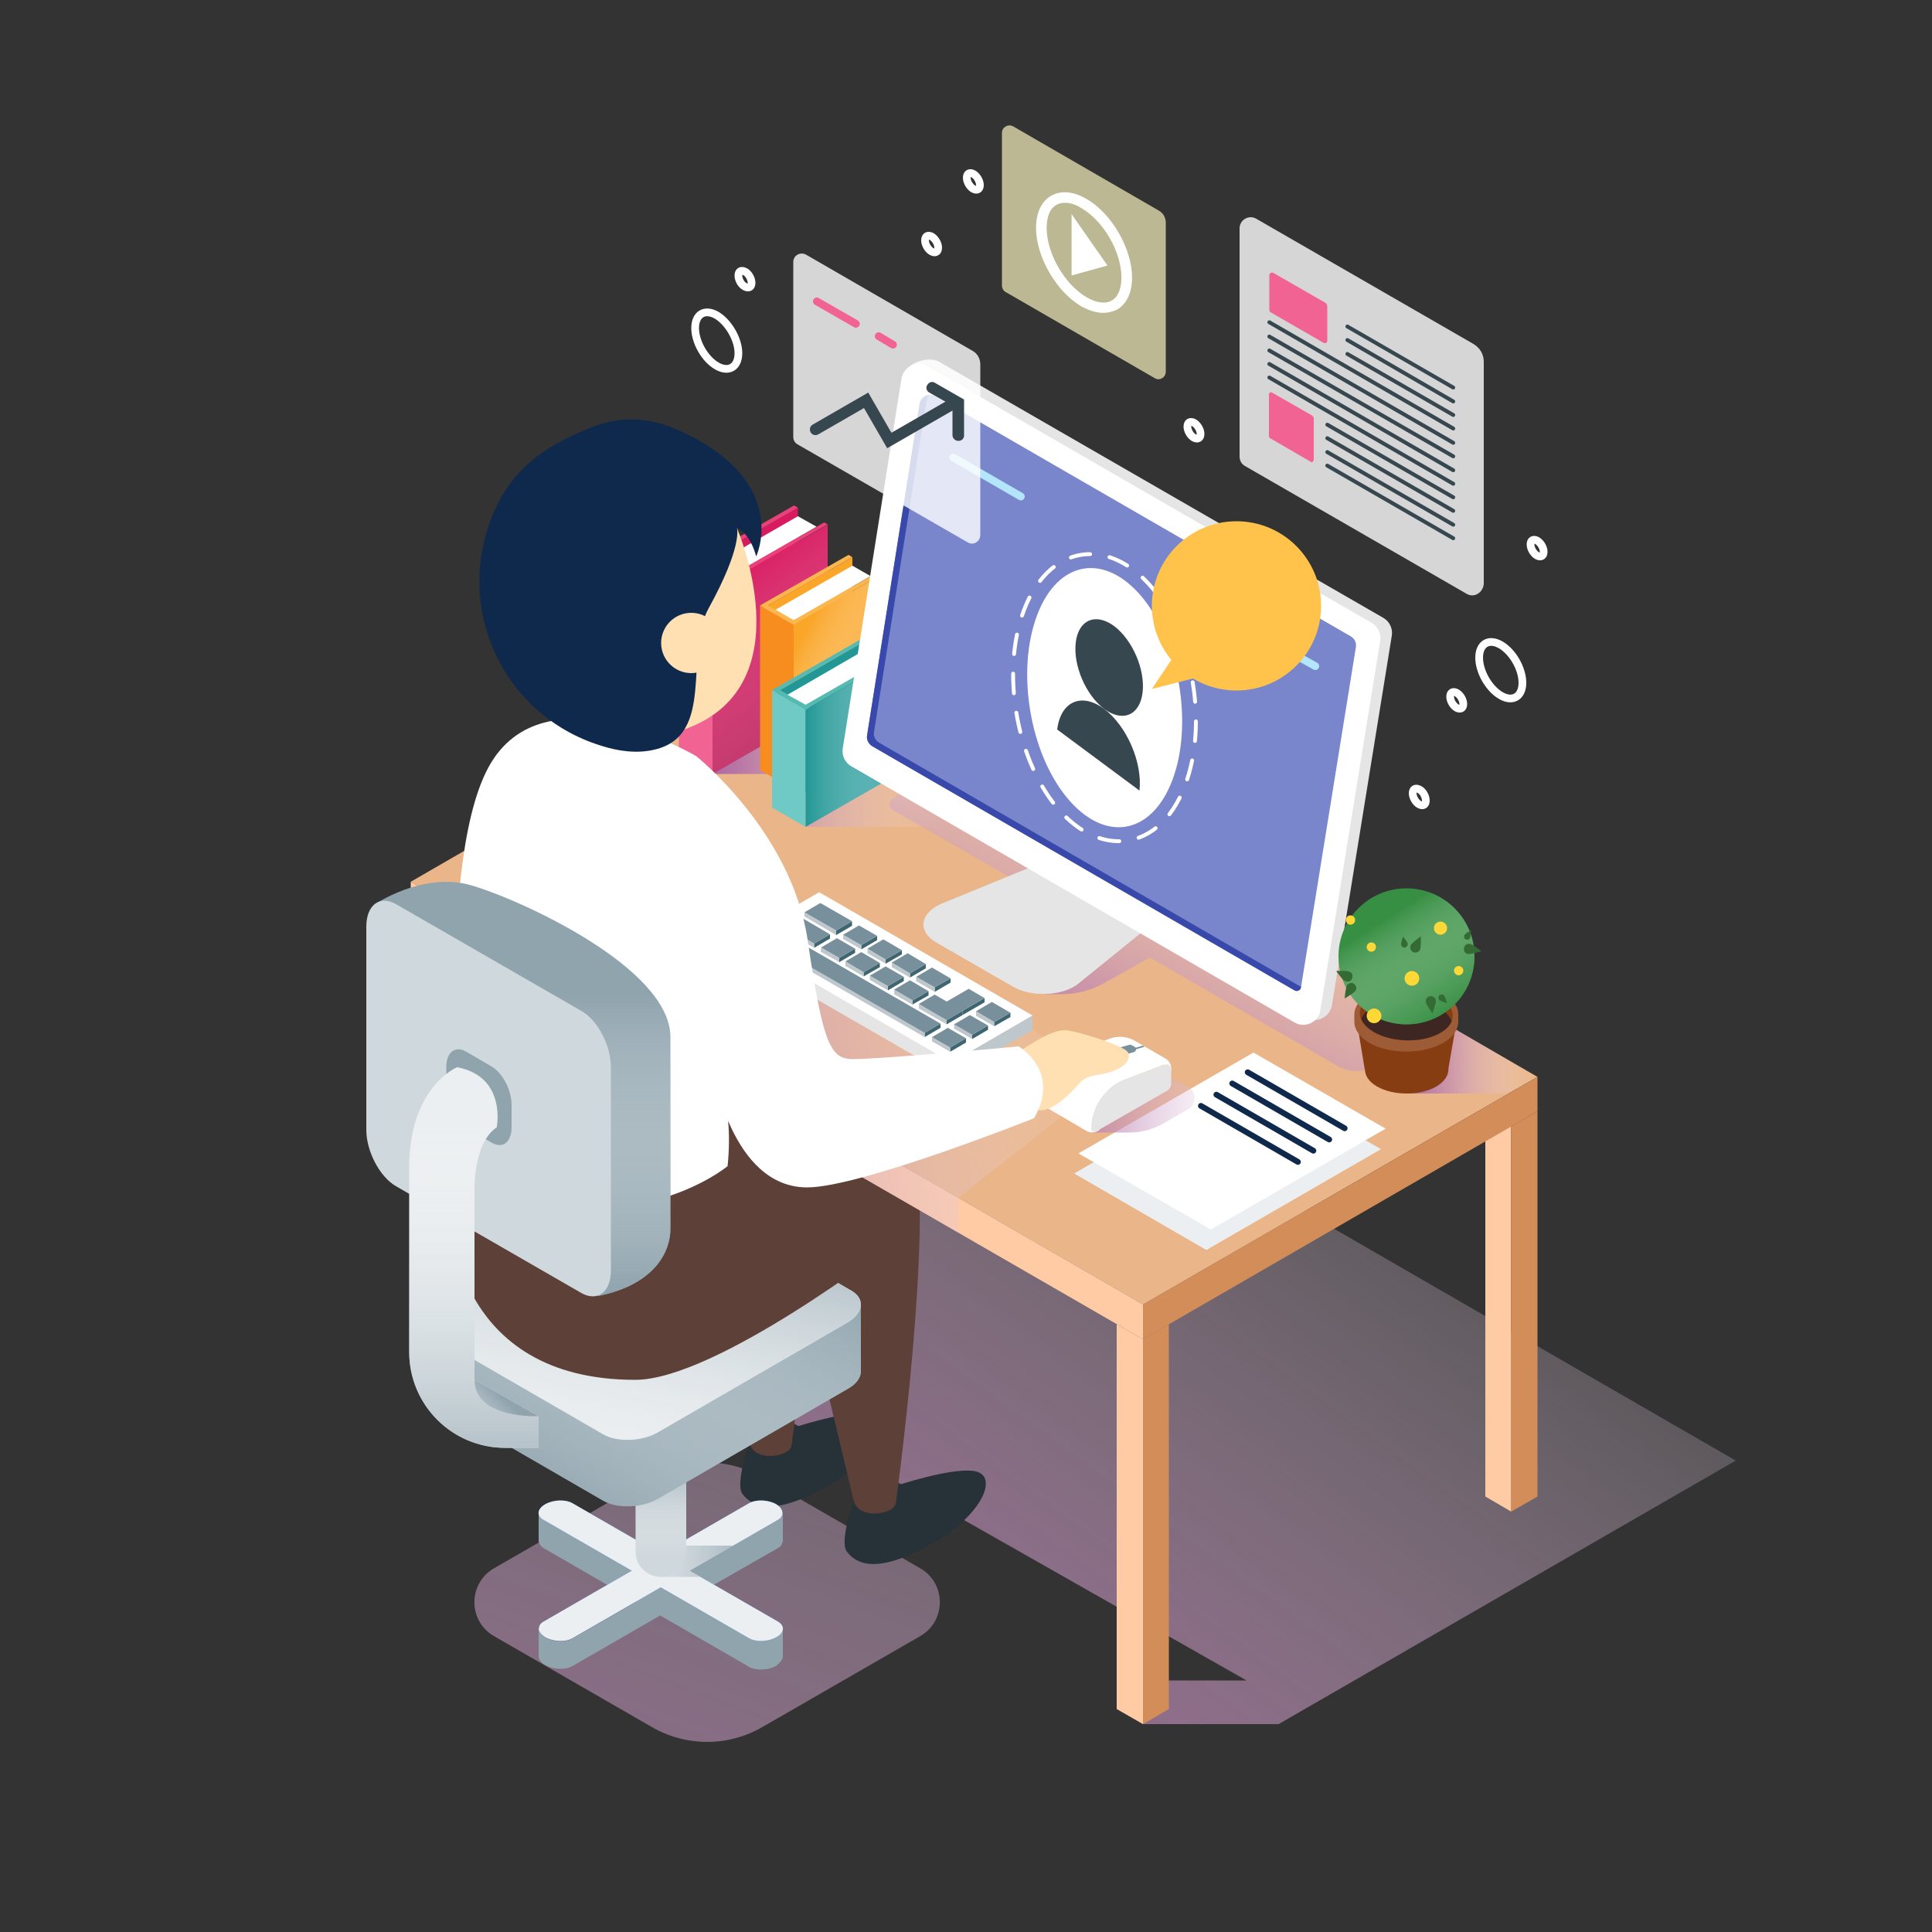 <?xml version="1.0" encoding="utf-8"?>
<!-- Generator: Adobe Illustrator 21.0.0, SVG Export Plug-In . SVG Version: 6.00 Build 0)  -->
<svg version="1.1" xmlns="http://www.w3.org/2000/svg" xmlns:xlink="http://www.w3.org/1999/xlink" x="0px" y="0px"
	 viewBox="0 0 500 500" style="enable-background:new 0 0 500 500;" xml:space="preserve">
<rect x="0" y="0" width="500" height="500" fill="#333333" stroke="none"/>
<style type="text/css">
	.st0{fill:none;stroke:#FFFFFF;stroke-width:2;stroke-miterlimit:10;}
	.st1{fill:url(#XMLID_4_);}
	.st2{fill:url(#XMLID_5_);}
	.st3{fill:#263238;}
	.st4{fill:#5D4037;}
	.st5{fill:#90A4AE;}
	.st6{fill:#2E7AE5;}
	.st7{fill:#ECEFF1;}
	.st8{fill:url(#XMLID_6_);}
	.st9{fill:#CFD8DC;}
	.st10{fill:url(#XMLID_7_);}
	.st11{fill:url(#XMLID_8_);}
	.st12{fill:url(#XMLID_9_);}
	.st13{fill:#FFCBA4;}
	.st14{fill:#EAB588;}
	.st15{fill:url(#XMLID_10_);}
	.st16{fill:url(#XMLID_11_);}
	.st17{fill:#FFFFFF;}
	.st18{fill:none;stroke:#0F294C;stroke-width:1.5;stroke-linecap:round;stroke-miterlimit:10;}
	.st19{fill:#D81B61;}
	.st20{fill:#F06392;}
	.st21{opacity:0.5;fill:url(#XMLID_12_);}
	.st22{fill:#EC407A;}
	.st23{fill:#FAA629;}
	.st24{fill:#F78C1F;}
	.st25{fill:url(#XMLID_13_);}
	.st26{fill:#FCB64E;}
	.st27{fill:#229795;}
	.st28{fill:#6FC9C5;}
	.st29{fill:url(#XMLID_14_);}
	.st30{fill:#56BAB3;}
	.st31{fill:url(#XMLID_15_);}
	.st32{fill:url(#XMLID_16_);}
	.st33{fill:#E5E5E5;}
	.st34{fill:#78909C;}
	.st35{fill:url(#XMLID_17_);}
	.st36{fill:#D38D59;}
	.st37{fill:url(#XMLID_18_);}
	.st38{fill:#BEC8CC;}
	.st39{enable-background:new    ;}
	.st40{fill:#3F6570;}
	.st41{fill:#2E3333;}
	.st42{fill:#414849;}
	.st43{fill:#D0D2D3;}
	.st44{fill:#7986CB;}
	.st45{fill:#3949AB;}
	.st46{fill:none;stroke:#B3E5FC;stroke-width:2;stroke-linecap:round;stroke-linejoin:round;stroke-miterlimit:10;}
	.st47{fill:#FFE0B2;}
	.st48{fill:#0F294C;}
	.st49{fill:url(#XMLID_19_);}
	.st50{fill:url(#XMLID_20_);}
	.st51{fill:url(#XMLID_21_);}
	.st52{fill:#863D11;}
	.st53{fill:#9D5B36;}
	.st54{fill:#3E2723;}
	.st55{fill:#378F43;}
	.st56{fill:url(#XMLID_22_);}
	.st57{fill:#346A34;}
	.st58{fill:#FDD836;}
	.st59{fill:none;stroke:#FFFFFF;stroke-linecap:round;stroke-miterlimit:10;stroke-dasharray:5.084,5.084;}
	.st60{fill:#37474F;}
	.st61{opacity:0.8;fill:#FFFFFF;}
	.st62{opacity:0.67;fill:#FFF9C4;}
	.st63{fill:#FFC34C;}
	.st64{fill:none;stroke:#37474F;stroke-linecap:round;stroke-miterlimit:10;}
	.st65{fill:#FFFFFF;stroke:#FFFFFF;stroke-width:0.75;stroke-miterlimit:10;}
	.st66{fill:none;stroke:#F06392;stroke-width:2;stroke-linecap:round;stroke-linejoin:round;stroke-miterlimit:10;}
</style>
<g id="objects">
	<g id="XMLID_1336_">
		<path id="XMLID_3973_" class="st0" d="M378.7,182.2c0,1.1-0.7,1.5-1.7,1c-0.9-0.5-1.7-1.8-1.7-2.9s0.7-1.5,1.7-1
			C378,179.9,378.7,181.2,378.7,182.2z"/>
		<path id="XMLID_1143_" class="st0" d="M242.8,64.1c0,1.1-0.7,1.5-1.7,1c-0.9-0.5-1.7-1.8-1.7-2.9c0-1.1,0.7-1.5,1.7-1
			C242.1,61.8,242.8,63.1,242.8,64.1z"/>
		<path id="XMLID_1150_" class="st0" d="M399.5,142.8c0,1.1-0.7,1.5-1.7,1c-0.9-0.5-1.7-1.8-1.7-2.9s0.7-1.5,1.7-1
			C398.8,140.5,399.5,141.8,399.5,142.8z"/>
		<path id="XMLID_1151_" class="st0" d="M253.6,47.9c0,1.1-0.7,1.5-1.7,1c-0.9-0.5-1.7-1.8-1.7-2.9s0.7-1.5,1.7-1
			C252.9,45.6,253.6,46.9,253.6,47.9z"/>
		<path id="XMLID_1160_" class="st0" d="M310.7,112.3c0,1.1-0.7,1.5-1.7,1c-0.9-0.5-1.7-1.8-1.7-2.9c0-1.1,0.7-1.5,1.7-1
			C310,110,310.7,111.3,310.7,112.3z"/>
		<path id="XMLID_1186_" class="st0" d="M369,207.2c0,1.1-0.7,1.5-1.7,1c-0.9-0.5-1.7-1.8-1.7-2.9c0-1.1,0.7-1.5,1.7-1
			C368.3,204.8,369,206.1,369,207.2z"/>
		<path id="XMLID_1149_" class="st0" d="M194.5,73.2c0,1.1-0.7,1.5-1.7,1s-1.7-1.8-1.7-2.9s0.7-1.5,1.7-1S194.5,72.2,194.5,73.2z"/>
		<path id="XMLID_537_" class="st0" d="M394,176.7c0,3.6-2.5,5.1-5.6,3.3c-3.1-1.8-5.6-6.2-5.6-9.8c0-3.6,2.5-5.1,5.6-3.3
			C391.5,168.7,394,173.1,394,176.7z"/>
		<path id="XMLID_1148_" class="st0" d="M191.1,91.4c0,3.6-2.5,5.1-5.6,3.3c-3.1-1.8-5.6-6.2-5.6-9.8c0-3.6,2.5-5.1,5.6-3.3
			C188.5,83.4,191.1,87.8,191.1,91.4z"/>
		<linearGradient id="XMLID_4_" gradientUnits="userSpaceOnUse" x1="92.325" y1="659.169" x2="272.219" y2="174.174">
			<stop  offset="0" style="stop-color:#AD68A4"/>
			<stop  offset="0.125" style="stop-color:#B271AA;stop-opacity:0.875"/>
			<stop  offset="0.331" style="stop-color:#C08AB9;stop-opacity:0.669"/>
			<stop  offset="0.593" style="stop-color:#D6B3D1;stop-opacity:0.407"/>
			<stop  offset="0.897" style="stop-color:#F4EAF3;stop-opacity:0.103"/>
			<stop  offset="1" style="stop-color:#FFFFFF;stop-opacity:0"/>
		</linearGradient>
		<path id="XMLID_4254_" class="st1" d="M168.6,446.9l-40.8-23.5c-6.7-3.9-6.7-13.6,0-17.5l40.8-23.5c8.9-5.2,19.9-5.2,28.8,0
			l40.8,23.5c6.7,3.9,6.7,13.6,0,17.5l-40.8,23.5C188.5,452.1,177.5,452.1,168.6,446.9z"/>
		<linearGradient id="XMLID_5_" gradientUnits="userSpaceOnUse" x1="170.604" y1="511.253" x2="381.938" y2="221.765">
			<stop  offset="0" style="stop-color:#AD68A4"/>
			<stop  offset="0.125" style="stop-color:#B271AA;stop-opacity:0.875"/>
			<stop  offset="0.331" style="stop-color:#C08AB9;stop-opacity:0.669"/>
			<stop  offset="0.593" style="stop-color:#D6B3D1;stop-opacity:0.407"/>
			<stop  offset="0.897" style="stop-color:#F4EAF3;stop-opacity:0.103"/>
			<stop  offset="1" style="stop-color:#FFFFFF;stop-opacity:0"/>
		</linearGradient>
		<polygon id="XMLID_4253_" class="st2" points="295.8,446.2 330.9,446.2 449.2,378 238.7,256.5 126.4,323.5 322.6,434.9 
			295.8,434.9 		"/>
		<g id="XMLID_4250_">
			<path id="XMLID_4252_" class="st3" d="M204,369.9c0,0,16.5-5.6,21.9-3.9c5.4,1.7,0.9,11.7-12.4,19c-13.3,7.3-18.7,5.1-21.3,1.7
				c-2.1-2.6,1.8-13.4,1.8-13.4L204,369.9z"/>
			<path id="XMLID_4251_" class="st4" d="M182.6,269.1c0,0,18.5-11,25.9,7c6.9,16.6-2.2,87-3.6,97.7c-0.1,0.9-0.7,1.7-1.6,2.1
				c-1.5,0.7-4,1.4-6.8,0.4c-1.3-0.5-2.3-1.6-2.6-3l-16.9-70.2L182.6,269.1z"/>
		</g>
		<g id="XMLID_4247_">
			<path id="XMLID_4249_" class="st3" d="M231,384.8c0,0,16.5-5.6,21.9-3.9c5.4,1.7,0.9,11.7-12.4,19c-13.3,7.3-18.7,5.1-21.3,1.7
				c-2.1-2.6,1.8-13.4,1.8-13.4L231,384.8z"/>
			<path id="XMLID_4248_" class="st4" d="M209.6,284c0,0,18.5-11,25.9,7c6.9,16.6-2.2,87-3.6,97.7c-0.1,0.9-0.7,1.7-1.6,2.1
				c-1.5,0.7-4,1.4-6.8,0.4c-1.3-0.5-2.3-1.6-2.6-3L204.1,318L209.6,284z"/>
		</g>
		<g id="XMLID_4231_">
			<g id="XMLID_4236_">
				<g id="XMLID_4239_">
					<path id="XMLID_4246_" class="st5" d="M171,410.8l30.4-17.5c0.8-0.5,1.1-1.1,1.1-1.7l0.1,0v7.4l-0.1,0.1
						c-0.1,0.5-0.4,1.1-1.1,1.5L171,418V410.8L171,410.8z"/>
					<path id="XMLID_4245_" class="st5" d="M202.6,428.8L202.6,428.8l0-7.2v-0.2l-63.2-29.8v7.4l0.1,0.1c0.1,0.5,0.4,1.1,1.1,1.5
						l53.3,30.8c1.8,1,4.9,0.9,7-0.3C201.9,430.3,202.5,429.5,202.6,428.8z"/>
					<g id="XMLID_4240_">
						<path id="XMLID_4244_" class="st5" d="M141.1,430.9c-1.1-0.6-1.6-1.4-1.7-2.1l0,0v-7.1c0.1,0.7,0.7,1.5,1.7,2.1
							c2.1,1.2,5.2,1.3,7,0.3l22.9-13.2l0,0v7.1l-22.9,13.2C146.3,432.2,143.2,432.1,141.1,430.9z"/>
						<path id="XMLID_4243_" class="st6" d="M201.4,419.7l-22.9-13.2l22.9-13.2c0.8-0.5,1.1-1.1,1.1-1.7c0-0.8-0.5-1.6-1.6-2.3
							c-2.1-1.2-5.2-1.3-7-0.3L171,402.2L148.1,389c-1.8-1-4.9-0.9-7,0.3c-2.1,1.2-2.3,3-0.5,4l22.9,13.2l-22.9,13.2
							c-0.7,0.4-1.1,1-1.1,1.6c0,0.1-0.1,0.2-0.1,0.3v0c0.1,0.7,0.7,1.5,1.7,2.1c2.1,1.2,5.2,1.3,7,0.3l22.9-13.2l22.9,13.2
							c1.8,1,4.9,0.9,7-0.3C203,422.6,203.2,420.8,201.4,419.7z"/>
						<path id="XMLID_4242_" class="st7" d="M201.4,419.7l-22.9-13.2l22.9-13.2c0.8-0.5,1.1-1.1,1.1-1.7c0-0.8-0.5-1.6-1.6-2.3
							c-2.1-1.2-5.2-1.3-7-0.3L171,402.2L148.1,389c-1.8-1-4.9-0.9-7,0.3c-2.1,1.2-2.3,3-0.5,4l22.9,13.2l-22.9,13.2
							c-0.7,0.4-1.1,1-1.1,1.6c0,0.1-0.1,0.2-0.1,0.3v0c0.1,0.7,0.7,1.5,1.7,2.1c2.1,1.2,5.2,1.3,7,0.3l22.9-13.2l22.9,13.2
							c1.8,1,4.9,0.9,7-0.3C203,422.6,203.2,420.8,201.4,419.7z"/>
						<linearGradient id="XMLID_6_" gradientUnits="userSpaceOnUse" x1="140.127" y1="404.027" x2="199.171" y2="404.027">
							<stop  offset="0" style="stop-color:#FFFFFF;stop-opacity:0"/>
							<stop  offset="1" style="stop-color:#90A4AE"/>
						</linearGradient>
						<polygon id="XMLID_4241_" class="st8" points="178.5,406.5 186,402.2 189.9,400 174.9,400 171,402.2 171,402.2 171,408.1 
							181.2,408.1 						"/>
					</g>
				</g>
				<path id="XMLID_4238_" class="st9" d="M171,408.1L171,408.1c3.6,0,6.6-2.9,6.6-6.6v-26h-13.1v26
					C164.4,405.1,167.4,408.1,171,408.1z"/>
				<linearGradient id="XMLID_7_" gradientUnits="userSpaceOnUse" x1="171.01" y1="402.839" x2="171.01" y2="375.486">
					<stop  offset="0" style="stop-color:#FFFFFF;stop-opacity:0"/>
					<stop  offset="1" style="stop-color:#90A4AE"/>
				</linearGradient>
				<path id="XMLID_4237_" class="st10" d="M171,408.1L171,408.1c3.6,0,6.6-2.9,6.6-6.6v-26h-13.1v26
					C164.4,405.1,167.4,408.1,171,408.1z"/>
			</g>
			<path id="XMLID_4235_" class="st5" d="M109.7,342.2l26.9-1l25.5-14.7c4.2-2.5,10.7-2.7,14.3-0.6l22.5,13l23.9-0.9v17.1l0,0
				c-0.1,1.6-1.3,3.2-3.5,4.4l-48.9,28.3c-4.2,2.5-10.7,2.7-14.3,0.6L112.2,363c-1.6-0.9-2.4-2.2-2.4-3.5l0,0V342.2z"/>
			<linearGradient id="XMLID_8_" gradientUnits="userSpaceOnUse" x1="143.5" y1="391.664" x2="185.235" y2="313.47">
				<stop  offset="0" style="stop-color:#FFFFFF;stop-opacity:0"/>
				<stop  offset="1" style="stop-color:#90A4AE"/>
			</linearGradient>
			<path id="XMLID_4234_" class="st11" d="M109.7,342.2l26.9-1l25.5-14.7c4.2-2.5,10.7-2.7,14.3-0.6l22.5,13l23.9-0.9v17.1l0,0
				c-0.1,1.6-1.3,3.2-3.5,4.4l-48.9,28.3c-4.2,2.5-10.7,2.7-14.3,0.6L112.2,363c-1.6-0.9-2.4-2.2-2.4-3.5l0,0V342.2z"/>
			<path id="XMLID_4233_" class="st7" d="M112.2,345.8l43.9,25.4c3.7,2.1,10.1,1.9,14.3-0.6l48.9-28.3c4.2-2.5,4.7-6.2,1-8.3
				l-43.9-25.4c-3.7-2.1-10.1-1.9-14.3,0.6l-48.9,28.3C109,340,108.5,343.7,112.2,345.8z"/>
			<linearGradient id="XMLID_9_" gradientUnits="userSpaceOnUse" x1="155.489" y1="392.652" x2="174.678" y2="299.107">
				<stop  offset="0" style="stop-color:#FFFFFF;stop-opacity:0"/>
				<stop  offset="1" style="stop-color:#90A4AE"/>
			</linearGradient>
			<path id="XMLID_4232_" class="st12" d="M112.2,345.8l43.9,25.4c3.7,2.1,10.1,1.9,14.3-0.6l48.9-28.3c4.2-2.5,4.7-6.2,1-8.3
				l-43.9-25.4c-3.7-2.1-10.1-1.9-14.3,0.6l-48.9,28.3C109,340,108.5,343.7,112.2,345.8z"/>
		</g>
		<path id="XMLID_4230_" class="st4" d="M116.7,315.3c0,0,0.6,41.8,47.7,41.8c20.9,0,66.4-35.1,66.4-35.1s5.1-15.9-6.4-24.2
			c-11.5-8.3-41.3-21.2-41.3-21.2L116.7,315.3z"/>
		<polygon id="XMLID_4229_" class="st5" points="119.8,336.8 113,340.7 113,241.1 119.8,237.2 		"/>
		<polygon id="XMLID_4228_" class="st13" points="384.4,387.3 391.1,391.2 391.1,291.5 384.4,287.6 		"/>
		<polygon id="XMLID_4226_" class="st14" points="295.8,337.6 106.3,228.2 208.4,169.2 397.9,278.7 		"/>
		<linearGradient id="XMLID_10_" gradientUnits="userSpaceOnUse" x1="364.334" y1="274.021" x2="397.863" y2="274.021">
			<stop  offset="0" style="stop-color:#AD68A4"/>
			<stop  offset="0.125" style="stop-color:#B271AA;stop-opacity:0.875"/>
			<stop  offset="0.331" style="stop-color:#C08AB9;stop-opacity:0.669"/>
			<stop  offset="0.593" style="stop-color:#D6B3D1;stop-opacity:0.407"/>
			<stop  offset="0.897" style="stop-color:#F4EAF3;stop-opacity:0.103"/>
			<stop  offset="1" style="stop-color:#FFFFFF;stop-opacity:0"/>
		</linearGradient>
		<polygon id="XMLID_1076_" class="st15" points="364.3,283 389.9,283 397.9,278.7 374.3,265 		"/>
		<linearGradient id="XMLID_11_" gradientUnits="userSpaceOnUse" x1="184.396" y1="198.235" x2="243.92" y2="198.235">
			<stop  offset="0" style="stop-color:#AD68A4"/>
			<stop  offset="0.125" style="stop-color:#B271AA;stop-opacity:0.875"/>
			<stop  offset="0.331" style="stop-color:#C08AB9;stop-opacity:0.669"/>
			<stop  offset="0.593" style="stop-color:#D6B3D1;stop-opacity:0.407"/>
			<stop  offset="0.897" style="stop-color:#F4EAF3;stop-opacity:0.103"/>
			<stop  offset="1" style="stop-color:#FFFFFF;stop-opacity:0"/>
		</linearGradient>
		<polygon id="XMLID_1071_" class="st16" points="184.4,200.3 204.1,200.3 208.5,214 243.9,214 243.9,195.9 205.9,182.4 		"/>
		<g id="XMLID_4217_">
			<polygon id="XMLID_4224_" class="st7" points="312.2,323.5 278,303.7 323.2,277.6 357.4,297.4 			"/>
			<polygon id="XMLID_4223_" class="st17" points="313.4,318.2 279.1,298.5 324.4,272.4 358.6,292.1 			"/>
			<g id="XMLID_4218_">
				<line id="XMLID_4222_" class="st18" x1="322.9" y1="277.5" x2="348" y2="292"/>
				<line id="XMLID_4221_" class="st18" x1="318.9" y1="280.4" x2="344" y2="294.9"/>
				<line id="XMLID_4220_" class="st18" x1="314.8" y1="283.3" x2="339.9" y2="297.8"/>
				<line id="XMLID_4219_" class="st18" x1="310.8" y1="286.2" x2="335.9" y2="300.7"/>
			</g>
		</g>
		<g id="XMLID_2255_">
			<polygon id="XMLID_2261_" class="st19" points="206.5,178.8 176.7,195.9 176.7,148.5 206.5,131.4 			"/>
			<polygon id="XMLID_2260_" class="st20" points="184.4,200.3 175.7,195.3 175.7,147.8 184.4,152.9 			"/>
			<polygon id="XMLID_2259_" class="st19" points="214.2,183.2 184.4,200.3 184.4,152.9 214.2,135.8 			"/>
			<linearGradient id="XMLID_12_" gradientUnits="userSpaceOnUse" x1="185.655" y1="149.88" x2="212.844" y2="186.027">
				<stop  offset="0" style="stop-color:#FFFFFF;stop-opacity:0"/>
				<stop  offset="0.16" style="stop-color:#EDDCE3;stop-opacity:0.16"/>
				<stop  offset="0.445" style="stop-color:#CFA5B5;stop-opacity:0.445"/>
				<stop  offset="0.69" style="stop-color:#BA7C94;stop-opacity:0.69"/>
				<stop  offset="0.883" style="stop-color:#AD6380;stop-opacity:0.883"/>
				<stop  offset="1" style="stop-color:#A85A78"/>
			</linearGradient>
			<polygon id="XMLID_2258_" class="st21" points="214.2,183.2 184.4,200.3 184.4,152.9 214.2,135.8 			"/>
			<polygon id="XMLID_2257_" class="st22" points="214.2,135.7 213.3,135.2 184.4,151.7 177.7,147.9 206.5,131.4 205.5,130.8 
				176.7,147.3 176.7,147.3 175.7,147.9 176.7,148.5 176.7,148.5 184.4,152.9 185.4,152.3 185.4,152.3 			"/>
			<polygon id="XMLID_2256_" class="st17" points="179.7,149 206.5,133.6 211.3,136.3 184.4,151.7 			"/>
		</g>
		<g id="XMLID_2248_">
			<polygon id="XMLID_2254_" class="st23" points="220.6,186.8 197.7,199.9 197.7,157.3 220.6,144.2 			"/>
			<polygon id="XMLID_2253_" class="st24" points="205.4,204.3 196.7,199.3 196.7,156.7 205.4,161.7 			"/>
			<polygon id="XMLID_2252_" class="st23" points="228.3,191.2 205.4,204.3 205.4,161.7 228.3,148.6 			"/>
			<linearGradient id="XMLID_13_" gradientUnits="userSpaceOnUse" x1="204.842" y1="170.025" x2="226.914" y2="181.86">
				<stop  offset="0" style="stop-color:#FFFFFF;stop-opacity:0"/>
				<stop  offset="4.078156e-02" style="stop-color:#FFFAF3;stop-opacity:4.078156e-02"/>
				<stop  offset="0.305" style="stop-color:#FDDDAC;stop-opacity:0.305"/>
				<stop  offset="0.542" style="stop-color:#FCC574;stop-opacity:0.542"/>
				<stop  offset="0.744" style="stop-color:#FBB44B;stop-opacity:0.744"/>
				<stop  offset="0.903" style="stop-color:#FAAA32;stop-opacity:0.903"/>
				<stop  offset="1" style="stop-color:#FAA629"/>
			</linearGradient>
			<polygon id="XMLID_2251_" class="st25" points="228.3,191.2 205.4,204.3 205.4,161.7 228.3,148.6 			"/>
			<polygon id="XMLID_2250_" class="st26" points="228.3,148.6 227.3,148 205.4,160.5 198.7,156.7 220.6,144.2 219.6,143.6 
				197.7,156.1 197.7,156.1 196.7,156.7 197.7,157.3 197.7,157.3 205.4,161.7 206.4,161.1 206.4,161.1 			"/>
			<polygon id="XMLID_2249_" class="st17" points="200.7,157.8 220.6,146.4 225.3,149.1 205.4,160.5 			"/>
		</g>
		<g id="XMLID_2241_">
			<polygon id="XMLID_2247_" class="st27" points="230.4,192.5 200.8,209.6 200.8,179.2 230.4,162.1 			"/>
			<polygon id="XMLID_2246_" class="st28" points="208.5,214 199.8,209 199.8,178.6 208.5,183.6 			"/>
			<polygon id="XMLID_2245_" class="st27" points="238.2,196.9 208.5,214 208.5,183.7 238.2,166.5 			"/>
			<linearGradient id="XMLID_14_" gradientUnits="userSpaceOnUse" x1="208.524" y1="190.283" x2="238.166" y2="190.283">
				<stop  offset="0" style="stop-color:#FFFFFF;stop-opacity:0"/>
				<stop  offset="0.235" style="stop-color:#C6E6E7;stop-opacity:0.235"/>
				<stop  offset="0.494" style="stop-color:#8FCDD0;stop-opacity:0.494"/>
				<stop  offset="0.717" style="stop-color:#66BABF;stop-opacity:0.717"/>
				<stop  offset="0.893" style="stop-color:#4DAFB5;stop-opacity:0.893"/>
				<stop  offset="1" style="stop-color:#44ABB1"/>
			</linearGradient>
			<polygon id="XMLID_2244_" class="st29" points="238.2,196.9 208.5,214 208.5,183.7 238.2,166.5 			"/>
			<polygon id="XMLID_2243_" class="st30" points="238.2,166.5 237.2,165.9 208.5,182.4 201.9,178.6 230.4,162.1 229.5,161.6 
				200.8,178 200.8,178 199.8,178.6 200.8,179.2 200.8,179.2 208.5,183.7 209.6,183 209.5,183 			"/>
			<polygon id="XMLID_2242_" class="st17" points="203.8,179.8 230.4,164.4 235.2,167.1 208.5,182.4 			"/>
		</g>
		<linearGradient id="XMLID_15_" gradientUnits="userSpaceOnUse" x1="239.846" y1="270.149" x2="286.101" y2="178.836">
			<stop  offset="0" style="stop-color:#AD68A4"/>
			<stop  offset="0.125" style="stop-color:#B271AA;stop-opacity:0.875"/>
			<stop  offset="0.331" style="stop-color:#C08AB9;stop-opacity:0.669"/>
			<stop  offset="0.593" style="stop-color:#D6B3D1;stop-opacity:0.407"/>
			<stop  offset="0.897" style="stop-color:#F4EAF3;stop-opacity:0.103"/>
			<stop  offset="1" style="stop-color:#FFFFFF;stop-opacity:0"/>
		</linearGradient>
		<path id="XMLID_4216_" class="st31" d="M263.2,228.1l-32.2-18.5c-1-0.6-1.1-2-0.2-2.7l9.4-7.3l56.3,39.8L263.2,228.1z"/>
		<g id="XMLID_4089_">
			<linearGradient id="XMLID_16_" gradientUnits="userSpaceOnUse" x1="267.518" y1="283.755" x2="327.728" y2="288.141">
				<stop  offset="0" style="stop-color:#AD68A4"/>
				<stop  offset="0.125" style="stop-color:#B271AA;stop-opacity:0.875"/>
				<stop  offset="0.331" style="stop-color:#C08AB9;stop-opacity:0.669"/>
				<stop  offset="0.593" style="stop-color:#D6B3D1;stop-opacity:0.407"/>
				<stop  offset="0.897" style="stop-color:#F4EAF3;stop-opacity:0.103"/>
				<stop  offset="1" style="stop-color:#FFFFFF;stop-opacity:0"/>
			</linearGradient>
			<path id="XMLID_4094_" class="st32" d="M307.6,281.4l-5.9-3.3l-19.2,15h9.6c3.2,0,6.3-0.8,9.1-2.4l6.4-3.7
				C309.7,285.7,309.7,282.6,307.6,281.4z"/>
			<path id="XMLID_4093_" class="st17" d="M301.7,274l-8.1-4.7c-2-1.1-4.3-1.3-6.4-0.5l-8.4,3.2c-2,0.8-3.8,2-5.2,3.5
				c-2.3,2.5-3.6,5.8-3.6,9.2c0,0.9,0.5,1.7,1.3,2.2l9.9,5.8c0.9,0.5,2,0.5,2.9,0l0.6-0.4l-2-1.4c0.2-3,1.5-5.8,3.5-8.1
				c1.4-1.6,3.2-2.8,5.2-3.5l9.7-3.7l2,1.6v-0.8C303.1,275.5,302.5,274.5,301.7,274z"/>
			<path id="XMLID_4092_" class="st33" d="M291.3,279.3l10.1-3.8c0.8-0.3,1.7,0.3,1.7,1.2l0,3.7c0,0.8-0.4,1.5-1.1,1.9l-18.3,10.5
				c-0.6,0.3-1.3-0.1-1.3-0.7l0,0c0-3.4,1.3-6.7,3.6-9.2l0,0C287.5,281.3,289.3,280,291.3,279.3z"/>
			<polygon id="XMLID_4091_" class="st34" points="295.8,270.6 285.8,273.5 286.3,273.8 296.2,270.9 			"/>
			<path id="XMLID_4090_" class="st34" d="M292.3,270.4l-4.7,1.3c-0.3,0.1-0.5,0.3-0.6,0.6l0,0c-0.1,0.3,0.1,0.7,0.4,0.8l0.7,0.4
				c0.2,0.1,0.4,0.1,0.6,0.1l4.7-1.3c0.3-0.1,0.5-0.3,0.6-0.6l0,0c0.1-0.3-0.1-0.7-0.4-0.8l-0.7-0.4
				C292.7,270.4,292.5,270.3,292.3,270.4z"/>
		</g>
		<linearGradient id="XMLID_17_" gradientUnits="userSpaceOnUse" x1="301.943" y1="301.604" x2="348.197" y2="210.291">
			<stop  offset="0" style="stop-color:#AD68A4"/>
			<stop  offset="0.125" style="stop-color:#B271AA;stop-opacity:0.875"/>
			<stop  offset="0.331" style="stop-color:#C08AB9;stop-opacity:0.669"/>
			<stop  offset="0.593" style="stop-color:#D6B3D1;stop-opacity:0.407"/>
			<stop  offset="0.897" style="stop-color:#F4EAF3;stop-opacity:0.103"/>
			<stop  offset="1" style="stop-color:#FFFFFF;stop-opacity:0"/>
		</linearGradient>
		<path id="XMLID_4088_" class="st35" d="M270.6,257.3h4.2c3.8,0,7.5-1,10.8-2.8l12-6.7l48.6,28.1c3,1.7,6.7,1.7,9.7,0l18.5-10.8
			l-75.6-43.7L270.6,257.3z"/>
		<g id="XMLID_4084_">
			<polygon id="XMLID_4087_" class="st36" points="295.8,337.6 295.8,346.6 397.9,287.6 397.9,278.7 			"/>
			<polygon id="XMLID_4086_" class="st36" points="302.5,442.3 302.5,342.7 295.8,346.6 295.8,446.2 			"/>
			<polygon id="XMLID_4085_" class="st36" points="391.1,391.2 397.9,387.3 397.9,287.6 391.1,291.5 			"/>
		</g>
		<g id="XMLID_4077_">
			<polygon id="XMLID_4079_" class="st13" points="106.3,228.2 106.3,237.2 106.3,336.8 113,340.7 113,241.1 295.8,346.6 
				295.8,337.6 			"/>
			<polygon id="XMLID_4078_" class="st13" points="289,442.3 295.8,446.2 295.8,346.6 289,342.7 			"/>
		</g>
		<linearGradient id="XMLID_18_" gradientUnits="userSpaceOnUse" x1="126.267" y1="301.316" x2="291.6" y2="272.649">
			<stop  offset="0" style="stop-color:#AD68A4"/>
			<stop  offset="0.125" style="stop-color:#B271AA;stop-opacity:0.875"/>
			<stop  offset="0.331" style="stop-color:#C08AB9;stop-opacity:0.669"/>
			<stop  offset="0.593" style="stop-color:#D6B3D1;stop-opacity:0.407"/>
			<stop  offset="0.897" style="stop-color:#F4EAF3;stop-opacity:0.103"/>
			<stop  offset="1" style="stop-color:#FFFFFF;stop-opacity:0"/>
		</linearGradient>
		<path id="XMLID_1320_" class="st37" d="M205.4,248.8c0.6,0.2,61.8,17.7,61.8,17.7l8.2,5.5l-0.6,16.9L248,310v9l-50.3-29
			L205.4,248.8z"/>
		<g id="XMLID_4095_">
			<polygon id="XMLID_4215_" class="st38" points="267.2,262.8 267.2,266.6 246.2,278.7 246.2,275 			"/>
			<polygon id="XMLID_4214_" class="st33" points="246.2,275 246.2,278.7 191,246.9 191,243.1 			"/>
			<polygon id="XMLID_4213_" class="st17" points="267.2,262.8 246.2,275 191,243.1 212,230.9 			"/>
			<g id="XMLID_4096_">
				<g id="XMLID_4206_" class="st39">
					<g id="XMLID_4211_">
						<polygon id="XMLID_4212_" class="st40" points="220.5,238.4 220.5,239.6 216.4,242 216.4,240.8 						"/>
					</g>
					<g id="XMLID_4209_">
						<polygon id="XMLID_4210_" class="st38" points="216.4,240.8 216.4,242 208.2,237.2 208.2,236.1 						"/>
					</g>
					<g id="XMLID_4207_">
						<polygon id="XMLID_4208_" class="st34" points="220.5,238.4 216.4,240.8 208.2,236.1 212.3,233.7 						"/>
					</g>
				</g>
				<g id="XMLID_4199_" class="st39">
					<g id="XMLID_4204_">
						<polygon id="XMLID_4205_" class="st40" points="214.8,241.8 214.8,242.9 210.7,245.3 210.7,244.2 						"/>
					</g>
					<g id="XMLID_4202_">
						<polygon id="XMLID_4203_" class="st38" points="210.7,244.2 210.7,245.3 202.5,240.5 202.5,239.4 						"/>
					</g>
					<g id="XMLID_4200_">
						<polygon id="XMLID_4201_" class="st34" points="214.8,241.8 210.7,244.2 202.5,239.4 206.6,237 						"/>
					</g>
				</g>
				<g id="XMLID_4192_" class="st39">
					<g id="XMLID_4197_">
						<polygon id="XMLID_4198_" class="st41" points="205.9,243.2 205.9,244.4 201.7,246.8 201.7,245.6 						"/>
					</g>
					<g id="XMLID_4195_">
						<polygon id="XMLID_4196_" class="st41" points="201.7,245.6 201.7,246.8 196.8,243.9 196.8,242.7 						"/>
					</g>
					<g id="XMLID_4193_">
						<polygon id="XMLID_4194_" class="st42" points="205.9,243.2 201.7,245.6 196.8,242.7 200.9,240.3 						"/>
					</g>
				</g>
				<g id="XMLID_4185_" class="st39">
					<g id="XMLID_4190_">
						<polygon id="XMLID_4191_" class="st40" points="227,242.2 227,243.3 222.9,245.7 222.9,244.6 						"/>
					</g>
					<g id="XMLID_4188_">
						<polygon id="XMLID_4189_" class="st38" points="222.9,244.6 222.9,245.7 218.2,243 218.2,241.9 						"/>
					</g>
					<g id="XMLID_4186_">
						<polygon id="XMLID_4187_" class="st34" points="227,242.2 222.9,244.6 218.2,241.9 222.3,239.5 						"/>
					</g>
				</g>
				<g id="XMLID_2204_" class="st39">
					<g id="XMLID_4183_">
						<polygon id="XMLID_4184_" class="st40" points="221.3,245.5 221.3,246.6 217.2,249 217.2,247.9 						"/>
					</g>
					<g id="XMLID_4181_">
						<polygon id="XMLID_4182_" class="st38" points="217.2,247.9 217.2,249 212.4,246.3 212.5,245.2 						"/>
					</g>
					<g id="XMLID_4179_">
						<polygon id="XMLID_4180_" class="st34" points="221.3,245.5 217.2,247.9 212.5,245.2 216.6,242.8 						"/>
					</g>
				</g>
				<g id="XMLID_4171_" class="st39">
					<g id="XMLID_2201_">
						<polygon id="XMLID_2202_" class="st40" points="233.4,245.9 233.4,247 229.2,249.4 229.2,248.3 						"/>
					</g>
					<g id="XMLID_4174_">
						<polygon id="XMLID_4175_" class="st38" points="229.2,248.3 229.2,249.4 224.5,246.7 224.5,245.5 						"/>
					</g>
					<g id="XMLID_4172_">
						<polygon id="XMLID_4173_" class="st34" points="233.4,245.9 229.2,248.3 224.5,245.5 228.6,243.1 						"/>
					</g>
				</g>
				<g id="XMLID_4164_" class="st39">
					<g id="XMLID_4169_">
						<polygon id="XMLID_4170_" class="st40" points="227.7,249.2 227.7,250.3 223.5,252.7 223.5,251.6 						"/>
					</g>
					<g id="XMLID_4167_">
						<polygon id="XMLID_4168_" class="st38" points="223.5,251.6 223.5,252.7 218.8,250 218.8,248.8 						"/>
					</g>
					<g id="XMLID_4165_">
						<polygon id="XMLID_4166_" class="st34" points="227.7,249.2 223.5,251.6 218.8,248.8 222.9,246.4 						"/>
					</g>
				</g>
				<g id="XMLID_4157_" class="st39">
					<g id="XMLID_4162_">
						<polygon id="XMLID_4163_" class="st40" points="239.6,249.5 239.6,250.6 235.5,253 235.5,251.9 						"/>
					</g>
					<g id="XMLID_4160_">
						<polygon id="XMLID_4161_" class="st38" points="235.5,251.9 235.5,253 230.8,250.3 230.8,249.1 						"/>
					</g>
					<g id="XMLID_4158_">
						<polygon id="XMLID_4159_" class="st34" points="239.6,249.5 235.5,251.9 230.8,249.1 234.9,246.7 						"/>
					</g>
				</g>
				<g id="XMLID_4150_" class="st39">
					<g id="XMLID_4155_">
						<polygon id="XMLID_4156_" class="st40" points="233.9,252.8 233.9,253.9 229.8,256.3 229.8,255.2 						"/>
					</g>
					<g id="XMLID_4153_">
						<polygon id="XMLID_4154_" class="st38" points="229.8,255.2 229.8,256.3 225.1,253.6 225.1,252.5 						"/>
					</g>
					<g id="XMLID_4151_">
						<polygon id="XMLID_4152_" class="st34" points="233.9,252.8 229.8,255.2 225.1,252.5 229.2,250.1 						"/>
					</g>
				</g>
				<g id="XMLID_4143_" class="st39">
					<g id="XMLID_4148_">
						<polygon id="XMLID_4149_" class="st40" points="246,253.2 246,254.3 241.9,256.7 241.9,255.5 						"/>
					</g>
					<g id="XMLID_4146_">
						<polygon id="XMLID_4147_" class="st38" points="241.9,255.5 241.9,256.7 237.1,253.9 237.1,252.8 						"/>
					</g>
					<g id="XMLID_4144_">
						<polygon id="XMLID_4145_" class="st34" points="246,253.2 241.9,255.5 237.1,252.8 241.2,250.4 						"/>
					</g>
				</g>
				<g id="XMLID_4136_" class="st39">
					<g id="XMLID_4141_">
						<polygon id="XMLID_4142_" class="st40" points="240.3,256.5 240.3,257.6 236.1,260 236.2,258.9 						"/>
					</g>
					<g id="XMLID_4139_">
						<polygon id="XMLID_4140_" class="st38" points="236.2,258.9 236.1,260 231.4,257.3 231.4,256.1 						"/>
					</g>
					<g id="XMLID_4137_">
						<polygon id="XMLID_4138_" class="st34" points="240.3,256.5 236.2,258.9 231.4,256.1 235.5,253.7 						"/>
					</g>
				</g>
				<g id="XMLID_4125_" class="st39">
					<g id="XMLID_4134_">
						<polygon id="XMLID_4135_" class="st40" points="254.8,258.3 254.8,259.4 249.1,262.7 249.1,261.6 						"/>
					</g>
					<g id="XMLID_4132_">
						<polygon id="XMLID_4133_" class="st38" points="240.8,261.6 240.8,262.7 237.8,261 237.8,259.8 						"/>
					</g>
					<g id="XMLID_4130_">
						<polygon id="XMLID_4131_" class="st38" points="245,264 245,265.1 240.8,262.7 240.8,261.6 						"/>
					</g>
					<g id="XMLID_4128_">
						<polygon id="XMLID_4129_" class="st40" points="249.1,261.6 249.1,262.7 245,265.1 245,264 						"/>
					</g>
					<g id="XMLID_4126_">
						<polygon id="XMLID_4127_" class="st34" points="254.8,258.3 249.1,261.6 245,264 240.8,261.6 237.8,259.8 241.9,257.4 
							245,259.2 250.7,255.9 						"/>
					</g>
				</g>
				<g id="XMLID_4118_" class="st39">
					<g id="XMLID_4123_">
						<polygon id="XMLID_4124_" class="st40" points="243.4,264.9 243.4,266 239.3,268.4 239.3,267.3 						"/>
					</g>
					<g id="XMLID_4121_">
						<polygon id="XMLID_4122_" class="st38" points="239.3,267.3 239.3,268.4 203.9,248 203.9,246.9 						"/>
					</g>
					<g id="XMLID_4119_">
						<polygon id="XMLID_4120_" class="st34" points="243.4,264.9 239.3,267.3 203.9,246.9 208,244.5 						"/>
					</g>
				</g>
				<g id="XMLID_4111_" class="st39">
					<g id="XMLID_4116_">
						<polygon id="XMLID_4117_" class="st40" points="261.5,262.1 261.5,263.2 257.3,265.6 257.3,264.5 						"/>
					</g>
					<g id="XMLID_4114_">
						<polygon id="XMLID_4115_" class="st38" points="257.3,264.5 257.3,265.6 252.6,262.9 252.6,261.7 						"/>
					</g>
					<g id="XMLID_4112_">
						<polygon id="XMLID_4113_" class="st34" points="261.5,262.1 257.3,264.5 252.6,261.7 256.7,259.3 						"/>
					</g>
				</g>
				<g id="XMLID_4104_" class="st39">
					<g id="XMLID_4109_">
						<polygon id="XMLID_4110_" class="st40" points="255.7,265.4 255.7,266.5 251.6,268.9 251.6,267.8 						"/>
					</g>
					<g id="XMLID_4107_">
						<polygon id="XMLID_4108_" class="st38" points="251.6,267.8 251.6,268.9 246.9,266.2 246.9,265.1 						"/>
					</g>
					<g id="XMLID_4105_">
						<polygon id="XMLID_4106_" class="st34" points="255.7,265.4 251.6,267.8 246.9,265.1 251,262.7 						"/>
					</g>
				</g>
				<g id="XMLID_4097_" class="st39">
					<g id="XMLID_4102_">
						<polygon id="XMLID_4103_" class="st40" points="250,268.7 250,269.8 245.9,272.2 245.9,271.1 						"/>
					</g>
					<g id="XMLID_4100_">
						<polygon id="XMLID_4101_" class="st38" points="245.9,271.1 245.9,272.2 241.2,269.5 241.2,268.4 						"/>
					</g>
					<g id="XMLID_4098_">
						<polygon id="XMLID_4099_" class="st34" points="250,268.7 245.9,271.1 241.2,268.4 245.3,266 						"/>
					</g>
				</g>
			</g>
		</g>
		<path id="XMLID_4073_" class="st43" d="M242.3,243.9l19.8,11.4c4.8,2.8,12.8,2.5,16.9-0.7l22.6-18.3l-26.5-15.3l-31.7,13
			C238,236.5,237.5,241.1,242.3,243.9z"/>
		<path id="XMLID_4072_" class="st33" d="M242.3,243.9l19.8,11.4c4.8,2.8,12.8,2.5,16.9-0.7l22.6-18.3l-26.5-15.3l-31.7,13
			C238,236.5,237.5,241.1,242.3,243.9z"/>
		<path id="XMLID_4071_" class="st33" d="M221.1,192.5l13.2-96.3c0.2-1.5,5.3-4.4,8.7-2.6L358,159.9c1.6,0.9,2.5,2.8,2.2,4.6
			l-15.5,95.7c-0.4,2.2-2.3,3.7-4.3,3.8l0,0h-3.3l1-0.6c0,0-0.1,0-0.1,0l-114.7-66.3C221.7,196.1,220.8,194.3,221.1,192.5z"/>
		<path id="XMLID_4070_" class="st17" d="M335,264.6l-114.7-66.3c-1.6-0.9-2.5-2.8-2.2-4.6L233.3,98c0.5-3.1,4-4.8,6.7-3.2
			L355,161.2c1.6,0.9,2.5,2.8,2.2,4.6l-15.5,95.7C341.2,264.6,337.7,266.2,335,264.6z"/>
		<path id="XMLID_4069_" class="st44" d="M335,256.3l-109.3-63.2c-1-0.6-1.5-1.7-1.3-2.8l13.6-85.8c0.3-1.9,2.4-2.9,4.1-1.9
			l107.5,62.1c1,0.6,1.5,1.7,1.3,2.8l-14.2,88C336.6,256.3,335.7,256.7,335,256.3z"/>
		<path id="XMLID_4068_" class="st45" d="M227.5,192.2c-1-0.6-1.5-1.7-1.3-2.8l13.6-85.8c0.1-0.5,0.3-1,0.7-1.4
			c-1.2,0.1-2.2,1-2.5,2.3l-13.6,85.8c-0.2,1.1,0.4,2.2,1.3,2.8L335,256.3c0.7,0.4,1.6,0,1.7-0.8l0-0.1L227.5,192.2z"/>
		<line id="XMLID_4054_" class="st46" x1="246.7" y1="118.4" x2="264.2" y2="128.5"/>
		<g id="XMLID_4050_">
			<line id="XMLID_4053_" class="st46" x1="337" y1="170.5" x2="340.4" y2="172.4"/>
			<line id="XMLID_4052_" class="st46" x1="330.5" y1="166.8" x2="333.4" y2="168.4"/>
			<line id="XMLID_4051_" class="st46" x1="323.7" y1="162.8" x2="326.6" y2="164.5"/>
		</g>
		<path id="XMLID_4049_" class="st47" d="M190.7,136.6c0,0,17.5,40.2-12.6,51.8C148,199.9,190.7,136.6,190.7,136.6z"/>
		<path id="XMLID_4048_" class="st47" d="M264.4,271.9c0.1-0.2,0.2-0.4,0.6-0.6c1.4-0.9,2.8-1.7,4.2-2.5c2.2-1.2,4.8-2.5,7.3-2.1
			c2.9,0.4,13.3,3.6,15.1,5.3c1.1,1,0.4,2.5-0.5,3.4c-1.4,1.3-3.3,2-5.1,2.4c-2.1,0.5-4.8,0.5-6.4,2.3c-1.8,2-3.6,3.9-5.9,5.5
			c-0.9,0.6-1.9,1.2-2.9,1.5c-1,0.3-2.7,0.5-3.2-0.6c-0.5-1.3-0.9-2.6-1.5-3.9c-1.1-2.4-2.3-5-2.2-7.7c0-0.7,0.4-1.3,0.5-2
			C264.3,272.3,264.3,272.1,264.4,271.9z"/>
		<path id="XMLID_4047_" class="st17" d="M180.2,195.7c0,0,24.7,19.7,28.8,47.5c4.1,27.8,6,31,12.1,30.9c7.1-0.1,35.6-2.6,42.5-3.3
			c0,0,11.1,6.4,4,18.6c0,0-44.9,17.9-58.7,17.9c-19.8,0-24.4-30.7-24.4-30.7s5.6,7.6,3.8,25.2c0,0-27.3,22.7-68.6,2.6
			c0,0-7.6-79.4,6.7-105.8C140.7,172.2,180.2,195.7,180.2,195.7z"/>
		<path id="XMLID_4046_" class="st48" d="M190.7,136.6c0,0,3.3,1.1,5,7.4c0,0,8.2-17.3-15.5-30.4c-9.2-5.1-17.5-6.8-27.2-3
			c-10.3,4.1-18.9,9.3-24.1,19.6c-12.5,25,0.2,54.6,26.7,62.8c4.4,1.4,9.2,2.1,13.8,1c15.8-3.7,7.6-24.7,13.9-36.4
			C192.4,141.1,190.7,136.6,190.7,136.6z"/>
		<path id="XMLID_4045_" class="st5" d="M96.9,234.1c0,0,12.5-8.6,25-5s51.6,21.3,51.6,39.3c0,14.2,0,44.5,0,49.7
			c0,5.2-3.4,14.2-18.7,17.3L96.9,234.1z"/>
		<linearGradient id="XMLID_19_" gradientUnits="userSpaceOnUse" x1="135.227" y1="256.765" x2="135.227" y2="334.842">
			<stop  offset="0" style="stop-color:#FFFFFF;stop-opacity:0"/>
			<stop  offset="1" style="stop-color:#90A4AE"/>
		</linearGradient>
		<path id="XMLID_4044_" class="st49" d="M96.9,234.1c0,0,12.5-8.6,25-5s51.6,21.3,51.6,39.3c0,14.2,0,44.5,0,49.7
			c0,5.2-3.4,14.2-18.7,17.3L96.9,234.1z"/>
		<path id="XMLID_4043_" class="st9" d="M102.5,307l47.9,27.6c4.2,2.4,7.7-0.2,7.7-5.8v-52.6c0-5.6-3.4-12.2-7.7-14.6l-47.9-27.6
			c-4.2-2.4-7.7,0.2-7.7,5.8v52.6C94.8,298,98.3,304.6,102.5,307z"/>
		<path id="XMLID_4042_" class="st5" d="M120.7,291.9l6.5,3.8c2.9,1.7,5.2-0.1,5.2-4V286c0-3.9-2.3-8.3-5.2-10l-6.5-3.8
			c-2.9-1.7-5.2,0.1-5.2,4v5.7C115.4,285.8,117.8,290.2,120.7,291.9z"/>
		<g id="XMLID_4037_">
			<path id="XMLID_4041_" class="st7" d="M118.3,276.2c0,0-12.4,5-12.4,26v47.7c0,13.7,11.1,24.8,24.8,24.8h8.7v-8.2l-16.6-9.4
				c0,0,0-39.8,0-48.9c0-9.1,2.7-14.5,5.7-16.4C128.6,291.9,131.2,278.6,118.3,276.2z"/>
			<linearGradient id="XMLID_20_" gradientUnits="userSpaceOnUse" x1="122.68" y1="289.266" x2="122.68" y2="397.194">
				<stop  offset="0" style="stop-color:#FFFFFF;stop-opacity:0"/>
				<stop  offset="1" style="stop-color:#90A4AE"/>
			</linearGradient>
			<path id="XMLID_4040_" class="st50" d="M118.3,276.2c0,0-12.4,5-12.4,26v47.7c0,13.7,11.1,24.8,24.8,24.8h8.7v-8.2l-16.6-9.4
				c0,0,0-39.8,0-48.9c0-9.1,2.7-14.5,5.7-16.4C128.6,291.9,131.2,278.6,118.3,276.2z"/>
			<path id="XMLID_4039_" class="st9" d="M139.4,366.5c0,0-16.6,0.9-16.6-9.4L139.4,366.5z"/>
			<linearGradient id="XMLID_21_" gradientUnits="userSpaceOnUse" x1="112.305" y1="380.647" x2="130.673" y2="362.279">
				<stop  offset="0" style="stop-color:#FFFFFF;stop-opacity:0"/>
				<stop  offset="1" style="stop-color:#90A4AE"/>
			</linearGradient>
			<path id="XMLID_4038_" class="st51" d="M139.4,366.5c0,0-16.6,0.9-16.6-9.4L139.4,366.5z"/>
		</g>
		<circle id="XMLID_2196_" class="st47" cx="178.9" cy="166.4" r="7.8"/>
		<g id="XMLID_4550_">
			<g id="XMLID_4567_">
				<path id="XMLID_4548_" class="st52" d="M371.7,281.2c-4.2,2.4-11.1,2.4-15.3,0s-4.2-6.4,0-8.8c4.2-2.4,11.1-2.4,15.3,0
					C375.9,274.8,375.9,278.7,371.7,281.2z"/>
				<polygon id="XMLID_4547_" class="st52" points="353.2,276.8 351,263.5 377.1,263.5 374.8,276.8 				"/>
				<path id="XMLID_4546_" class="st53" d="M373.5,257.1c-5.3-3-13.8-3-19.1,0c-2.6,1.5-3.9,3.5-3.9,5.5l0,0v1.8c0,2,1.3,4,3.9,5.5
					c5.3,3,13.8,3,19.1,0c2.6-1.5,3.9-3.5,3.9-5.5v-1.8C377.5,260.6,376.1,258.6,373.5,257.1z"/>
				<path id="XMLID_4545_" class="st52" d="M372.5,267.4c-4.6,2.6-12.2,2.4-17-0.3c-4.7-2.7-4.8-7-0.2-9.6c4.6-2.6,12.2-2.4,17,0.3
					C377.1,260.6,377.2,264.9,372.5,267.4z"/>
				<path id="XMLID_4544_" class="st54" d="M372.4,260.8c-4.7-2.7-12.3-2.9-17-0.3c-1.6,0.9-2.7,2-3.1,3.2c0.5,1.2,1.6,2.4,3.3,3.4
					c4.7,2.7,12.3,2.9,17,0.3c1.6-0.9,2.7-2,3.1-3.2C375.2,263,374.1,261.8,372.4,260.8z"/>
			</g>
			<g id="XMLID_4551_">
				<circle id="XMLID_4543_" class="st55" cx="364" cy="247.5" r="17.6"/>
				<linearGradient id="XMLID_22_" gradientUnits="userSpaceOnUse" x1="357.995" y1="238.111" x2="374.688" y2="264.238">
					<stop  offset="0" style="stop-color:#FFFFFF;stop-opacity:0"/>
					<stop  offset="0.269" style="stop-color:#BAD8BE;stop-opacity:0.269"/>
					<stop  offset="0.518" style="stop-color:#82B989;stop-opacity:0.518"/>
					<stop  offset="0.731" style="stop-color:#59A263;stop-opacity:0.731"/>
					<stop  offset="0.898" style="stop-color:#40944C;stop-opacity:0.898"/>
					<stop  offset="1" style="stop-color:#378F43"/>
				</linearGradient>
				<circle id="XMLID_2199_" class="st56" cx="364" cy="247.5" r="17.6"/>
				<path id="XMLID_4542_" class="st57" d="M348.6,255c0.4-0.6,1.2-0.8,1.8-0.4c0.6,0.4,0.8,1.2,0.4,1.8c-0.4,0.6-2.8,2-2.8,2
					S348.2,255.6,348.6,255z"/>
				<path id="XMLID_4465_" class="st57" d="M349.3,251.5c0.7,0.3,0.9,1.1,0.6,1.8c-0.3,0.7-1.1,0.9-1.8,0.6
					c-0.7-0.3-2.3-2.6-2.3-2.6S348.7,251.1,349.3,251.5z"/>
				<path id="XMLID_4464_" class="st57" d="M367.5,245.8c-0.3,0.6-1.1,0.9-1.8,0.6c-0.6-0.3-0.9-1.1-0.6-1.8
					c0.3-0.6,2.6-2.3,2.6-2.3S367.8,245.1,367.5,245.8z"/>
				<path id="XMLID_4463_" class="st57" d="M379.9,246.9c-0.7-0.1-1.2-0.8-1-1.6c0.1-0.7,0.8-1.2,1.6-1c0.7,0.1,2.9,1.9,2.9,1.9
					S380.6,247,379.9,246.9z"/>
				<path id="XMLID_4462_" class="st57" d="M380.4,242.8c-0.2,0.4-0.7,0.5-1.1,0.3c-0.4-0.2-0.5-0.7-0.3-1.1
					c0.2-0.4,1.7-1.3,1.7-1.3S380.6,242.4,380.4,242.8z"/>
				<path id="XMLID_4461_" class="st57" d="M364.3,244.2c0.1,0.4-0.2,0.9-0.7,1c-0.4,0.1-0.9-0.2-1-0.7c-0.1-0.4,0.5-2.1,0.5-2.1
					S364.2,243.7,364.3,244.2z"/>
				<path id="XMLID_4460_" class="st57" d="M369,259.3c-0.1-0.7,0.4-1.4,1.1-1.5c0.7-0.1,1.4,0.4,1.5,1.1c0.1,0.7-0.9,3.4-0.9,3.4
					S369.1,260,369,259.3z"/>
				<path id="XMLID_4459_" class="st57" d="M372.5,258.8c-0.3-0.3-0.3-0.9,0-1.2c0.3-0.3,0.9-0.3,1.2,0c0.3,0.3,0.8,2,0.8,2
					S372.9,259.2,372.5,258.8z"/>
				<circle id="XMLID_4457_" class="st58" cx="354.9" cy="245.1" r="1.2"/>
				<circle id="XMLID_4456_" class="st58" cx="377.5" cy="251.2" r="1.2"/>
				<circle id="XMLID_4455_" class="st58" cx="349.5" cy="238.1" r="1.2"/>
				<circle id="XMLID_4454_" class="st58" cx="365.4" cy="253.2" r="1.9"/>
				<circle id="XMLID_4453_" class="st58" cx="355.6" cy="262.9" r="1.9"/>
				<circle id="XMLID_4374_" class="st58" cx="372.8" cy="240.2" r="1.7"/>
			</g>
		</g>
		<g id="XMLID_68_">
			<path id="XMLID_1077_" class="st59" d="M289.5,217.7c-5.7,0-11.4-3.2-16.2-9c-10.5-12.9-14.2-35.2-8.3-50.8
				c3.5-9.2,9.8-14.5,17.2-14.5c5.7,0,11.4,3.2,16.2,9c10.5,12.9,14.2,35.2,8.3,50.8C303.3,212.4,297,217.7,289.5,217.7z"/>
		</g>
		<path id="XMLID_2_" class="st17" d="M303.4,201.9c-5.4,14.3-17.6,16.3-27.3,4.5c-9.7-11.8-13.1-32.9-7.7-47.2
			c5.4-14.3,17.6-16.3,27.3-4.5C305.3,166.5,308.8,187.7,303.4,201.9z"/>
		<g id="XMLID_3_">
			<path id="XMLID_66_" class="st60" d="M295.7,179.2c-0.7,5.9-5.1,7.8-9.9,4.3c-4.8-3.6-8.1-11.3-7.4-17.2c0.7-5.9,5.1-7.8,9.9-4.3
				C293.1,165.6,296.4,173.3,295.7,179.2z"/>
			<path id="XMLID_65_" class="st60" d="M285.8,183.5c-5.9-4.4-11.3-2-12.2,5.3l21.3,15.8C295.7,197.3,291.6,187.9,285.8,183.5z"/>
		</g>
		<path id="XMLID_1135_" class="st61" d="M379.6,153.7l-57.4-33.1c-0.9-0.5-1.4-1.4-1.4-2.5V59.1c0-2.2,2.4-3.6,4.3-2.5l56.2,32.4
			c1.7,1,2.7,2.7,2.7,4.6v57.5C383.8,153.4,381.5,154.8,379.6,153.7z"/>
		<path id="XMLID_1142_" class="st62" d="M298.9,97.9l-38.6-22.3c-0.6-0.3-1-1-1-1.7V34.4c0-1.5,1.6-2.4,2.9-1.7l37.7,21.8
			c1.1,0.6,1.8,1.8,1.8,3.1v38.6C301.7,97.7,300.1,98.6,298.9,97.9z"/>
		<g id="XMLID_3980_">
			<g id="XMLID_3984_">
				<circle id="XMLID_3986_" class="st63" cx="320" cy="156.8" r="21.9"/>
				<polygon id="XMLID_3985_" class="st63" points="306,166.5 298.1,178.3 313.8,174.3 				"/>
			</g>
		</g>
		<g id="XMLID_1069_">
			<path id="XMLID_1074_" class="st20" d="M342.5,88.7l-13.7-7.9c-0.2-0.1-0.3-0.3-0.3-0.6v-9c0-0.5,0.6-0.8,1-0.6l13.4,7.7
				c0.4,0.2,0.6,0.6,0.6,1.1v8.7C343.5,88.7,343,89,342.5,88.7z"/>
			<path id="XMLID_1140_" class="st20" d="M339.2,119.5l-10.5-6.1c-0.2-0.1-0.3-0.3-0.3-0.5v-10.8c0-0.4,0.4-0.7,0.8-0.5l10.3,5.9
				c0.3,0.2,0.5,0.5,0.5,0.8v10.5C340,119.5,339.5,119.8,339.2,119.5z"/>
			<line id="XMLID_1161_" class="st64" x1="328.5" y1="87.1" x2="376.1" y2="114.6"/>
			<line id="XMLID_1163_" class="st64" x1="328.5" y1="90.7" x2="376.1" y2="118.1"/>
			<line id="XMLID_1164_" class="st64" x1="328.5" y1="94.2" x2="376.1" y2="121.7"/>
			<line id="XMLID_1165_" class="st64" x1="328.5" y1="97.7" x2="376.1" y2="125.2"/>
			<line id="XMLID_1173_" class="st64" x1="348.7" y1="84.5" x2="376.1" y2="100.3"/>
			<line id="XMLID_1172_" class="st64" x1="348.7" y1="88" x2="376.1" y2="103.9"/>
			<line id="XMLID_1171_" class="st64" x1="348.7" y1="91.6" x2="376.1" y2="107.4"/>
			<line id="XMLID_1170_" class="st64" x1="328.5" y1="83.4" x2="376.1" y2="110.9"/>
			<line id="XMLID_1166_" class="st64" x1="343.5" y1="109.9" x2="376.1" y2="128.7"/>
			<line id="XMLID_1167_" class="st64" x1="343.5" y1="113.4" x2="376.1" y2="132.2"/>
			<line id="XMLID_1168_" class="st64" x1="343.5" y1="117" x2="376.1" y2="135.8"/>
			<line id="XMLID_1169_" class="st64" x1="343.5" y1="120.5" x2="376.1" y2="139.3"/>
		</g>
		<g id="XMLID_1176_">
			<g id="XMLID_1217_">
				<path id="XMLID_1219_" class="st65" d="M285.5,80.6c-1.7,0-3.5-0.6-5.4-1.6c-6.4-3.7-11.6-12.7-11.6-20c0-3.8,1.3-6.6,3.7-8
					c2.4-1.4,5.5-1.1,8.8,0.8c6.4,3.7,11.6,12.7,11.6,20c0,3.8-1.3,6.6-3.7,8C287.8,80.3,286.7,80.6,285.5,80.6z M275.6,52.1
					c-0.9,0-1.7,0.2-2.4,0.6c-1.8,1-2.7,3.3-2.7,6.3c0,6.7,4.7,14.9,10.6,18.3c2.6,1.5,5.1,1.8,6.8,0.8c1.8-1,2.7-3.3,2.7-6.3
					c0-6.7-4.7-14.9-10.6-18.3C278.4,52.5,276.9,52.1,275.6,52.1z"/>
				<polygon id="XMLID_1218_" class="st65" points="277.7,70.8 277.7,56.6 286,68.5 				"/>
			</g>
		</g>
		<g id="XMLID_1177_">
			<path id="XMLID_1141_" class="st61" d="M250.5,140.4l-44.1-25.4c-0.7-0.4-1.1-1.1-1.1-1.9V67.8c0-1.7,1.8-2.7,3.3-1.9l43.1,24.9
				c1.3,0.7,2,2.1,2,3.5v44.1C253.7,140.2,251.9,141.2,250.5,140.4z"/>
			<g id="XMLID_1174_">
				<path id="XMLID_1182_" class="st60" d="M229.6,116l-6-10.4l-11.8,6.8c-0.7,0.4-1.6,0.2-2-0.5c-0.4-0.7-0.2-1.6,0.5-2l14.4-8.3
					l6,10.4l15.1-8.7c0.7-0.4,1.6-0.2,2,0.5c0.4,0.7,0.2,1.6-0.5,2L229.6,116z"/>
				<path id="XMLID_1183_" class="st60" d="M248,114.1c-0.8,0-1.5-0.7-1.5-1.5v-7.6l-6-3.4c-0.7-0.4-1-1.3-0.5-2
					c0.4-0.7,1.3-1,2-0.5l7.5,4.3v9.3C249.5,113.5,248.9,114.1,248,114.1z"/>
			</g>
			<line id="XMLID_1181_" class="st66" x1="211.4" y1="78" x2="221.5" y2="83.8"/>
			<line id="XMLID_1184_" class="st66" x1="227.4" y1="87" x2="231.1" y2="89.2"/>
		</g>
	</g>
</g>
<g id="designed_by_freepik">
</g>
</svg>
